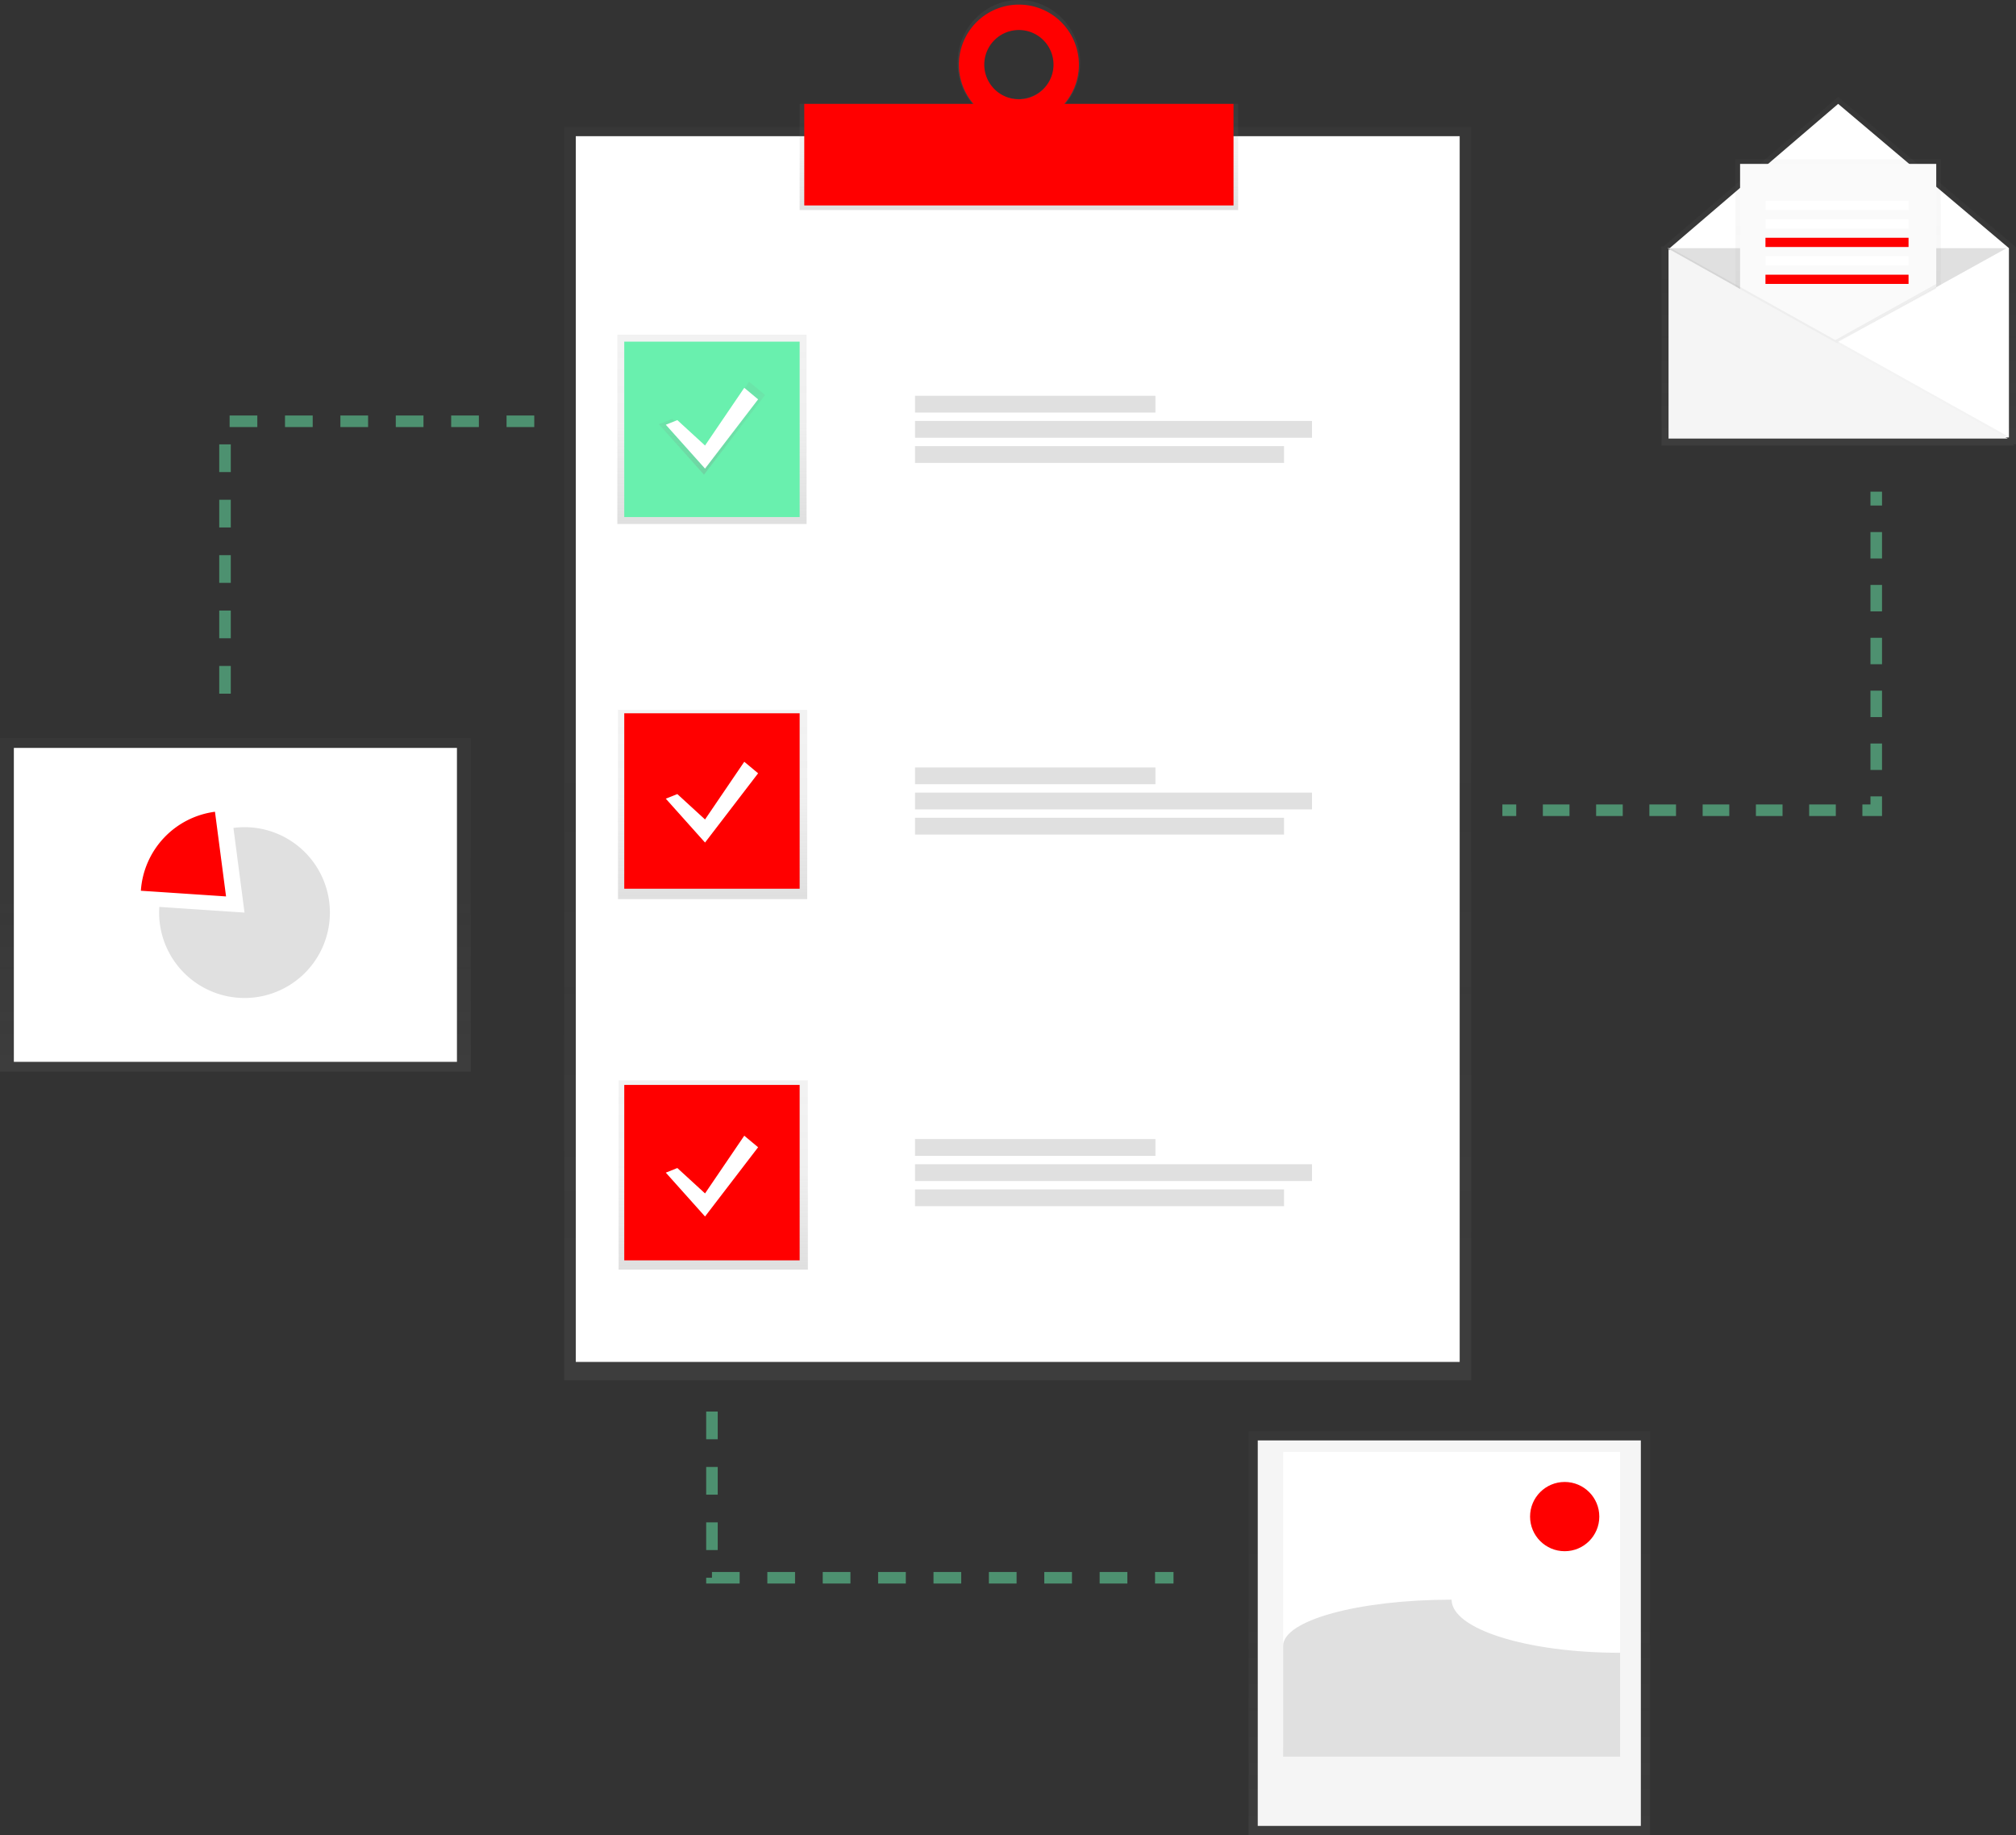 <svg id="629dcec7-c063-4496-b40c-d8a33d01e794" data-name="Layer 1" xmlns="http://www.w3.org/2000/svg" xmlns:xlink="http://www.w3.org/1999/xlink" width="873.56" height="795" viewBox="0 0 873.56 795"><rect x="0" y="0" width="873.56" height="795" fill="#333333" stroke="none"/><defs><linearGradient id="1ad885a6-086f-4584-b8fc-49709722d9e2" x1="441" y1="598" x2="441" y2="55" gradientUnits="userSpaceOnUse"><stop offset="0" stop-color="gray" stop-opacity="0.25"/><stop offset="0.54" stop-color="gray" stop-opacity="0.12"/><stop offset="1" stop-color="gray" stop-opacity="0.1"/></linearGradient><linearGradient id="6f115915-dfc3-4eba-8ca8-4e2bf8885e02" x1="441.5" y1="91" x2="441.5" y2="44.98" xlink:href="#1ad885a6-086f-4584-b8fc-49709722d9e2"/><linearGradient id="4923b0dd-8e96-4c93-b583-a6b0ce88de70" x1="604.72" y1="106.89" x2="604.72" y2="52.5" xlink:href="#1ad885a6-086f-4584-b8fc-49709722d9e2"/><linearGradient id="ea587278-d59f-43ad-bda4-771cfa902fd4" x1="308.5" y1="227" x2="308.5" y2="145" xlink:href="#1ad885a6-086f-4584-b8fc-49709722d9e2"/><linearGradient id="e2b55b91-c252-4605-a1d1-0f99b0ab4047" x1="308.78" y1="389.5" x2="308.78" y2="307.5" xlink:href="#1ad885a6-086f-4584-b8fc-49709722d9e2"/><linearGradient id="76544af5-6047-4a4c-b2fc-a23f66c9d65b" x1="309.06" y1="550" x2="309.06" y2="468" xlink:href="#1ad885a6-086f-4584-b8fc-49709722d9e2"/><linearGradient id="daf008b2-47be-48c6-a376-1f125493a331" x1="308.5" y1="205.63" x2="308.5" y2="165.37" xlink:href="#1ad885a6-086f-4584-b8fc-49709722d9e2"/><linearGradient id="ebbb3683-2e35-4ba5-aa17-65e675e22e58" x1="796.5" y1="193" x2="796.5" y2="42" xlink:href="#1ad885a6-086f-4584-b8fc-49709722d9e2"/><linearGradient id="3d5714ec-ccf4-45ec-9ad7-6b8d237940bd" x1="796.5" y1="176" x2="796.5" y2="69" xlink:href="#1ad885a6-086f-4584-b8fc-49709722d9e2"/><linearGradient id="77e7c8c2-0f5e-4b8d-920a-2630d282c2c9" x1="628" y1="795" x2="628" y2="620" xlink:href="#1ad885a6-086f-4584-b8fc-49709722d9e2"/><linearGradient id="a6898519-96e7-44e1-b71e-df9c3f17d463" x1="102" y1="464.25" x2="102" y2="319.75" xlink:href="#1ad885a6-086f-4584-b8fc-49709722d9e2"/></defs><title>customer survey</title><g opacity="0.5"><rect x="244.5" y="55" width="393" height="543" fill="url(#1ad885a6-086f-4584-b8fc-49709722d9e2)"/></g><rect x="249.5" y="59" width="383" height="531" fill="#fff"/><rect x="346.5" y="44.98" width="190" height="46.02" fill="url(#6f115915-dfc3-4eba-8ca8-4e2bf8885e02)"/><path d="M604.72,52.5c-14.67,0-26.56,12.18-26.56,27.2s11.89,27.2,26.56,27.2,26.56-12.18,26.56-27.2S619.39,52.5,604.72,52.5Zm0,42.89A15.69,15.69,0,1,1,620,79.7,15.51,15.51,0,0,1,604.72,95.39Z" transform="translate(-163.22 -52.5)" fill="url(#4923b0dd-8e96-4c93-b583-a6b0ce88de70)"/><rect x="348.5" y="45" width="186" height="44" fill="#ff0000"/><path d="M604.72,54.5a26,26,0,1,0,26,26A26,26,0,0,0,604.72,54.5Zm0,41a15,15,0,1,1,15-15A15,15,0,0,1,604.72,95.5Z" transform="translate(-163.22 -52.5)" fill="#ff0000"/><rect x="267.5" y="145" width="82" height="82" fill="url(#ea587278-d59f-43ad-bda4-771cfa902fd4)"/><rect x="267.78" y="307.5" width="82" height="82" fill="url(#e2b55b91-c252-4605-a1d1-0f99b0ab4047)"/><rect x="268.06" y="468" width="82" height="82" fill="url(#76544af5-6047-4a4c-b2fc-a23f66c9d65b)"/><rect x="270.5" y="148" width="76" height="76" fill="#69f0ae"/><rect x="270.5" y="309" width="76" height="76" fill="#ff0000"/><rect x="270.5" y="470" width="76" height="76" fill="#ff0000"/><rect x="396.5" y="171.46" width="104.17" height="7.27" fill="#e0e0e0"/><rect x="396.5" y="182.37" width="172" height="7.27" fill="#e0e0e0"/><rect x="396.5" y="193.27" width="159.89" height="7.27" fill="#e0e0e0"/><rect x="396.5" y="332.46" width="104.17" height="7.27" fill="#e0e0e0"/><rect x="396.5" y="343.37" width="172" height="7.27" fill="#e0e0e0"/><rect x="396.5" y="354.27" width="159.89" height="7.27" fill="#e0e0e0"/><rect x="396.5" y="493.46" width="104.17" height="7.27" fill="#e0e0e0"/><rect x="396.5" y="504.37" width="172" height="7.27" fill="#e0e0e0"/><rect x="396.5" y="515.27" width="159.89" height="7.27" fill="#e0e0e0"/><polygon points="291.25 181.47 305.05 194.13 324.6 165.38 331.5 171.13 305.05 205.63 285.5 183.78 291.25 181.47" fill="url(#daf008b2-47be-48c6-a376-1f125493a331)"/><polygon points="293.5 182 305.5 193 322.5 168 328.5 173 305.5 203 288.5 184 293.5 182" fill="#fff"/><polygon points="293.5 344 305.5 355 322.5 330 328.5 335 305.5 365 288.5 346 293.5 344" fill="#fff"/><polygon points="293.5 506 305.5 517 322.5 492 328.5 497 305.5 527 288.5 508 293.5 506" fill="#fff"/><g opacity="0.5"><line x1="651" y1="351" x2="657" y2="351" fill="none" stroke="#69f0ae" stroke-miterlimit="10" stroke-width="5"/><line x1="668.54" y1="351" x2="801.23" y2="351" fill="none" stroke="#69f0ae" stroke-miterlimit="10" stroke-width="5" stroke-dasharray="11.54 11.54"/><polyline points="807 351 813 351 813 345" fill="none" stroke="#69f0ae" stroke-miterlimit="10" stroke-width="5"/><line x1="813" y1="333.55" x2="813" y2="224.73" fill="none" stroke="#69f0ae" stroke-miterlimit="10" stroke-width="5" stroke-dasharray="11.45 11.45"/><line x1="813" y1="219" x2="813" y2="213" fill="none" stroke="#69f0ae" stroke-miterlimit="10" stroke-width="5"/></g><polyline points="231.5 182.5 97.5 182.5 97.5 308.5" fill="none" stroke="#69f0ae" stroke-miterlimit="10" stroke-width="5" stroke-dasharray="12" opacity="0.5"/><polyline points="308.5 611.5 308.5 683.5 508.5 683.5" fill="none" stroke="#69f0ae" stroke-miterlimit="10" stroke-width="5" stroke-dasharray="12" opacity="0.5"/><g opacity="0.5"><polygon points="873.56 107.09 796.5 42 720.64 106.95 719.96 106.57 719.96 107.09 719.44 107.09 719.96 107.38 719.96 107.61 719.96 191.96 719.96 193 873.04 193 872.11 192.48 873.56 192.48 873.56 107.09" fill="url(#ebbb3683-2e35-4ba5-aa17-65e675e22e58)"/></g><polygon points="870.5 189.5 723.5 189.5 723.5 107.5 796.5 45 870.5 107.5 870.5 189.5" fill="#fff"/><polyline points="722.5 107.5 795.5 148.5 869.5 107.5" fill="#e0e0e0"/><g opacity="0.5"><polygon points="797.02 147.47 752 176 752 69 841 69 841 123.42 797.02 147.47" fill="url(#3d5714ec-ccf4-45ec-9ad7-6b8d237940bd)"/></g><polygon points="797 148 754 176 754 71 839 71 839 124.4 797 148" fill="#fafafa"/><polygon points="723 189 870 189 723 107 723 189" opacity="0.05"/><polygon points="723 190 870 190 723 108 723 190" fill="#f5f5f5"/><rect x="765" y="87" width="62" height="4" fill="#fff"/><rect x="765" y="95" width="62" height="4" fill="#fff"/><rect x="765" y="103" width="62" height="4" fill="#ff0000"/><rect x="765" y="111" width="62" height="4" fill="#fff"/><rect x="765" y="119" width="62" height="4" fill="#ff0000"/><polygon points="839 125 839 123 795.26 147.31 796.45 147.97 839 125" opacity="0.05"/><g opacity="0.5"><rect x="541.02" y="620" width="173.95" height="175" fill="url(#77e7c8c2-0f5e-4b8d-920a-2630d282c2c9)"/></g><rect x="545" y="624" width="166" height="167" fill="#f5f5f5"/><rect x="556" y="629" width="146" height="128" fill="#fff"/><path d="M865.22,768.5c-40.35,0-73-10.29-73-23-40.35,0-73,8.95-73,20v48h146Z" transform="translate(-163.22 -52.5)" fill="#e0e0e0"/><circle cx="678" cy="657" r="15" fill="#ff0000"/><g opacity="0.5"><rect y="319.75" width="204" height="144.5" fill="url(#a6898519-96e7-44e1-b71e-df9c3f17d463)"/></g><rect x="6" y="324" width="192" height="136" fill="#fff"/><path d="M269.17,410.84a37.29,37.29,0,0,0-4.8.32l4.8,36.68-36.91-2.46c-.05.81-.09,1.63-.09,2.46a37,37,0,1,0,37-37Z" transform="translate(-163.22 -52.5)" fill="#e0e0e0"/><path d="M256.37,404.16a37,37,0,0,0-32.11,34.22l36.91,2.46Z" transform="translate(-163.22 -52.5)" fill="#ff0000"/></svg>